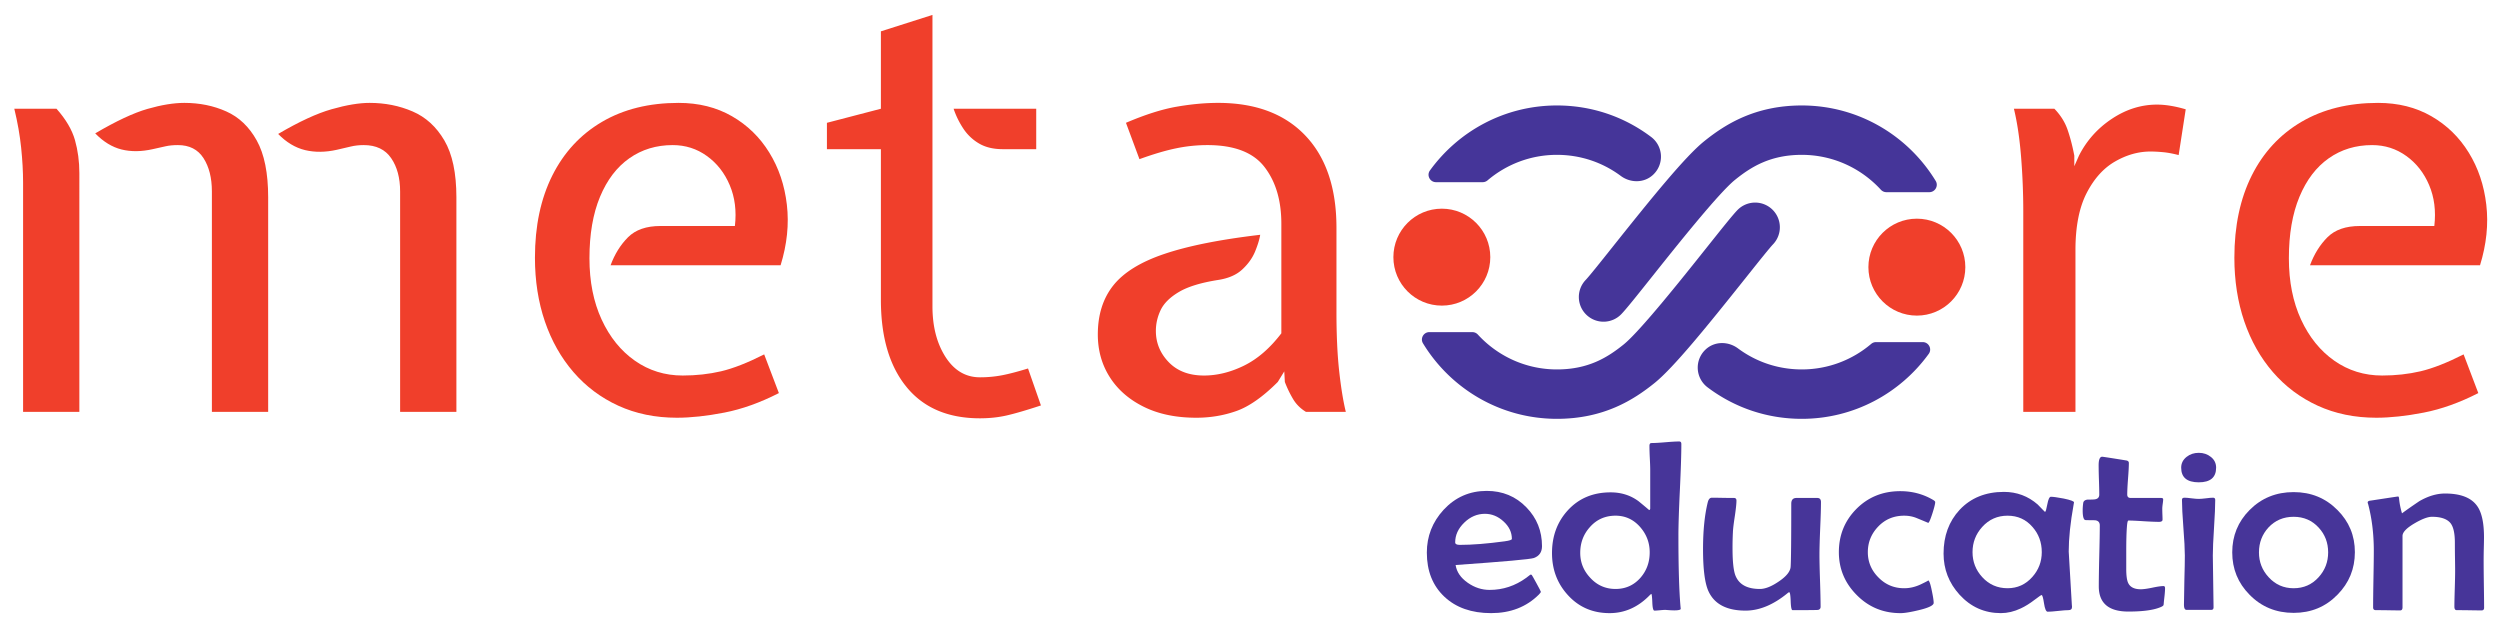 <svg width="180mm" height="45mm" viewBox="0 0 180 45" xmlns:xlink="http://www.w3.org/1999/xlink" xmlns="http://www.w3.org/2000/svg">
  <defs>
    <symbol overflow="visible" id="a">
      <path style="stroke:none" d="M127.531 0v-65.86q0-6.046-2.672-9.937c-1.78-2.601-4.511-3.906-8.187-3.906-1.406 0-2.711.148-3.906.437q-1.8.44-4.157.97-5.08 1.14-9.468.093-4.378-1.061-8.047-4.828 9.375-5.515 15.984-7.39 6.61-1.89 11.344-1.891c4.601 0 8.875.851 12.812 2.546q5.919 2.532 9.516 8.672 3.593 6.128 3.594 16.985V0ZM14.891 0v-68.5c0-3.258-.196-6.727-.578-10.406-.376-3.688-1.06-7.57-2.047-11.656h12.609q4.201 4.734 5.516 9.374 1.312 4.641 1.312 9.891V0Zm56.406 0v-65.86q-.002-6.046-2.5-9.937c-1.668-2.601-4.219-3.906-7.656-3.906q-2.111 0-3.688.36-1.582.344-3.844.859-5.096 1.142-9.297.093-4.207-1.043-7.874-4.812 9.374-5.514 15.624-7.313 6.265-1.794 11-1.796 6.826.002 12.516 2.546 5.7 2.532 9.11 8.672 3.42 6.128 3.421 16.985V0Zm0 0"/>
    </symbol>
    <symbol overflow="visible" id="b">
      <path style="stroke:none" d="M52.203 1.75q-9.645-.002-17.484-3.594-7.83-3.591-13.39-10.031-5.567-6.434-8.548-15.14-2.97-8.718-2.969-19.047c0-9.47 1.735-17.66 5.204-24.579q5.215-10.372 14.843-16.015 9.639-5.656 22.875-5.656 9.011 0 15.938 3.984 6.92 3.985 11.156 10.86 4.248 6.876 5.25 15.593c.676 5.805.05 11.828-1.875 18.078H32.406c1.227-3.32 2.961-6.11 5.203-8.36q3.373-3.375 9.688-3.374h22.25c.52-4.5.004-8.57-1.547-12.219q-2.315-5.468-6.828-8.703-4.5-3.248-10.203-3.25-7.347 0-12.953 3.937-5.614 3.939-8.766 11.516c-2.105 5.055-3.156 11.172-3.156 18.36 0 6.949 1.21 13.054 3.64 18.312q3.64 7.877 9.938 12.297 6.312 4.423 14.281 4.422 6.045 0 11.469-1.266 5.436-1.279 12.875-5.047l4.39 11.563Q74.263-1.31 66.376.219c-5.25 1.02-9.977 1.531-14.172 1.531m0 0"/>
    </symbol>
    <symbol overflow="visible" id="c">
      <path style="stroke:none" d="M47.469 1.922c-9.524 0-16.836-3.117-21.938-9.36q-7.657-9.375-7.656-26.015v-45.031H1.75v-7.875l16.125-4.204v-23.124l15.406-4.907v87.063q0 9.016 3.89 15.11 3.904 6.093 10.298 6.093a35 35 0 0 0 6.61-.61c2.132-.414 4.718-1.093 7.75-2.03l3.858 11.046C61.25-.46 57.802.54 55.345 1.094q-3.674.827-7.875.828m6.828-80.406q-4.112 0-6.953-1.61a14.2 14.2 0 0 1-4.735-4.375 25.5 25.5 0 0 1-3.015-6.094H64.28v12.079zm0 0"/>
    </symbol>
    <symbol overflow="visible" id="d">
      <path style="stroke:none" d="M37.484 1.75q-9.11 0-15.718-3.281-6.61-3.28-10.157-8.89c-2.367-3.74-3.546-7.974-3.546-12.704q0-8.842 4.64-14.672 4.641-5.826 15.281-9.406 10.64-3.593 28.594-5.703-.346 2.11-1.531 5-1.189 2.894-3.813 5.343-2.625 2.455-7.265 3.157-7.705 1.219-11.688 3.593-3.984 2.363-5.437 5.376-1.44 3.018-1.438 6.265 0 5.344 3.844 9.328c2.57 2.656 6.078 3.985 10.516 3.985q5.952 0 12-2.97 6.045-2.982 11.125-9.64v-32.765q-.001-10.42-5.047-16.938c-3.356-4.351-9.032-6.531-17.031-6.531q-4.735 0-9.376.969c-3.093.636-6.742 1.714-10.937 3.234l-4.031-10.86q8.577-3.668 15.14-4.812 6.575-1.139 12.36-1.14 16.811.002 26.094 9.765Q79.357-72.779 79.358-55v25.047q-.002 10.517.829 17.922c.55 4.93 1.207 8.937 1.968 12.031H70.25q-2.454-1.483-3.86-3.844a33.5 33.5 0 0 1-2.453-5.094l-.171-3.156-1.938 3.156C57.391-4.5 53.273-1.609 49.484-.265q-5.69 2.016-12 2.016m0 0"/>
    </symbol>
    <symbol overflow="visible" id="f"/>
    <symbol overflow="visible" id="i">
      <path style="stroke:none" d="M15.234 0v-59.906q0-8.06-.656-16.297-.657-8.231-2.14-14.36H24.53c1.864 1.93 3.188 4.047 3.969 6.36q1.186 3.456 1.984 7.656v3.156l1.391-3.156q3.42-6.748 9.813-11 6.386-4.249 13.484-4.25c1.344 0 2.71.121 4.11.36q2.107.345 4.484 1.046l-2.11 13.672q-2.704-.701-4.765-.875a41 41 0 0 0-3.641-.187q-5.425.001-10.594 2.984-5.172 2.971-8.5 9.453-3.327 6.487-3.328 17V0Zm0 0"/>
    </symbol>
    <symbol overflow="visible" id="e"/>
    <symbol overflow="visible" id="g"/>
    <symbol overflow="visible" id="h"/>
    <symbol overflow="visible" id="j">
      <path style="stroke:none" d="M35.875-19.11q-.001 2.642-2.422 3.532-1.63.563-23.39 2.094c.32 2.086 1.539 3.859 3.656 5.328q3.03 2.11 6.5 2.11 5.982 0 10.968-3.626c.407-.312.805-.625 1.204-.937q.311 0 .406.078.093.065 1.406 2.469 1.326 2.407 1.328 2.578-.001.22-.593.828Q29.373.892 20.672.89q-8.768 0-13.984-4.922-5.22-4.935-5.22-13.157-.001-7.324 5-12.78 5.25-5.656 12.891-5.657 7.108 0 11.86 4.922c3.101 3.18 4.656 7.043 4.656 11.594m-9-2.171q0-2.952-2.484-5.219c-1.649-1.52-3.5-2.281-5.563-2.281-2.324 0-4.387.883-6.187 2.64-1.805 1.75-2.703 3.715-2.703 5.891q0 .75 1.359.75 5.59.002 13.39-1.062 2.187-.296 2.188-.72m0 0"/>
    </symbol>
    <symbol overflow="visible" id="k">
      <path style="stroke:none" d="M40.188-49.64c0 3.062-.149 7.652-.438 13.765q-.438 9.157-.437 13.703c0 9.375.21 16.469.64 21.281L40-.42q.03.346-1.031.452-.72.076-2.032 0c-1.062-.07-1.558-.11-1.484-.11-.375 0-.93.04-1.656.11-.73.07-1.281.11-1.656.11-.356 0-.563-.82-.625-2.47q-.096-2.466-.297-2.515-.223.11-.563.469Q25.482.892 18.75.891q-7.642 0-12.547-5.485-4.657-5.154-4.656-12.453 0-7.577 4.687-12.734c3.282-3.602 7.551-5.407 12.813-5.407q4.765 0 8.328 2.626 1.622 1.312 3.203 2.671.312-.106.313-.5v-11.53q-.001-1.171-.125-3.548a84 84 0 0 1-.11-3.593c0-.57.203-.86.61-.86q1.389 0 4.156-.234t4.125-.235q.64 0 .64.75m-9.454 32.374q0-4.264-2.797-7.5-2.987-3.451-7.406-3.453-4.659 0-7.672 3.422-2.876 3.206-2.875 7.688-.002 4.266 2.985 7.437 3.06 3.345 7.562 3.344 4.53 0 7.485-3.39 2.718-3.153 2.718-7.548m0 0"/>
    </symbol>
    <symbol overflow="visible" id="l">
      <path style="stroke:none" d="M38.86-32.281q0 2.611-.235 7.86-.22 5.25-.219 7.874-.002 2.595.172 7.781.17 5.176.172 7.766c0 .48-.242.79-.719.922-.199.055-2.758.078-7.672.078q-.454 0-.547-2.672-.095-2.672-.437-2.672-.187 0-.562.328Q22.497.141 16.328.141c-5.562 0-9.242-1.895-11.031-5.688-1.117-2.351-1.672-6.578-1.672-12.672q0-8.249 1.406-13.984.341-1.39 1.25-1.39 1.09 0 3.282.046a212 212 0 0 0 3.296.031q.75.001.75.782c0 .93-.164 2.468-.484 4.625q-.532 3.457-.578 4.875a91 91 0 0 0-.11 4.703q0 6.22.938 8.36 1.64 3.843 7.234 3.843 2.373.001 5.625-2.219 3.435-2.31 3.563-4.437.187-2.673.187-18.797 0-1.735 1.547-1.735h6.235c.726 0 1.093.414 1.093 1.235m0 0"/>
    </symbol>
    <symbol overflow="visible" id="m">
      <path style="stroke:none" d="M30.25-32.281q-.001.797-.875 3.5-.879 2.704-1.219 2.703a238 238 0 0 0-3.422-1.422q-1.722-.717-3.75-.719-4.659.002-7.765 3.25-3.094 3.235-3.094 7.64-.001 4.35 3.11 7.5 3.169 3.282 7.75 3.282 2.53 0 4.984-1.172 2.449-1.172 2.156-1.172.497 0 1.094 2.985.576 2.705.578 3.734 0 1.112-4.438 2.172-3.704.89-5.468.89-7.8 0-13.157-5.484Q1.468-9.92 1.47-17.328c0-5.031 1.71-9.3 5.14-12.813 3.532-3.601 7.93-5.406 13.204-5.406q5.294 0 9.671 2.531.764.424.766.735m0 0"/>
    </symbol>
    <symbol overflow="visible" id="n">
      <path style="stroke:none" d="M40.594-32.203c0 .094-.04.308-.11.64q-1.469 8.156-1.468 14.063 0 .346.937 15.969l.047.5Q40.029-.001 38.984 0q-1.031 0-3.125.234c-1.398.157-2.437.235-3.125.235q-.719 0-1.093-2.485c-.25-1.664-.493-2.5-.72-2.5-.148 0-.827.465-2.046 1.391q-2.221 1.704-4.156 2.594Q21.732.889 18.75.89C13.863.89 9.742-.945 6.39-4.625c-3.18-3.508-4.765-7.602-4.765-12.281q0-7.888 4.797-13.063c3.351-3.57 7.766-5.36 13.234-5.36 3.852 0 7.219 1.259 10.094 3.767q.64.72 2 2.062.123.11.234.11.218.002.641-2.235.42-2.25 1.063-2.25c.675 0 1.945.18 3.812.531q3.094.644 3.094 1.14m-9.625 14.875q0-4.373-2.766-7.516-2.906-3.375-7.453-3.375-4.534.002-7.562 3.344-2.907 3.205-2.907 7.547 0 4.3 2.906 7.469 3.03 3.313 7.563 3.312 4.418 0 7.406-3.375 2.813-3.17 2.813-7.406m0 0"/>
    </symbol>
    <symbol overflow="visible" id="o">
      <path style="stroke:none" d="M24.906-6.547c0 .524-.047 1.234-.14 2.14q-.187 1.675-.235 2.173c-.023.43-.058.687-.11.78q-.156.255-.718.5Q20.61.424 13.953.423 5.108.424 5.11-7.11q0-3.03.141-9.094.155-6.076.156-9.094c0-.976-.515-1.5-1.547-1.562q-1.406 0-2.765-.047-.798-.17-.797-2.906-.002-1.03.156-2.172.107-.855 1.203-1.032.95 0 1.86-.046 1.734-.06 1.734-1.454 0-1.418-.094-4.343a149 149 0 0 1-.093-4.375c0-1.727.351-2.594 1.062-2.594q.341.002 7.11 1.094.857.113.859.78c0 1.056-.086 2.622-.25 4.704q-.235 3.128-.235 4.703-.002 1.031 1.016 1.031h9.078q.64 0 .64.422 0 .424-.14 1.375-.127.938-.125 1.407-.002.533.031 1.64.048 1.097.047 1.625 0 .674-1.062.672-1.52 0-4.578-.187c-2.032-.133-3.555-.204-4.563-.204q-.314.002-.453 2.032-.188 2.531-.188 7.078v5.312q-.002 3.064.594 4.266.903 1.845 3.75 1.844 1.17 0 3.438-.47 2.263-.481 3.36-.483.451 0 .452.64m0 0"/>
    </symbol>
    <symbol overflow="visible" id="p">
      <path style="stroke:none" d="M13.688-42.562q-.001 4.375-5.188 4.374-5.25 0-5.25-4.374-.001-1.952 1.625-3.235Q6.389-46.998 8.5-47q2.121.001 3.656 1.25 1.53 1.236 1.531 3.188m-.266 9.64q0 2.752-.36 8.281-.361 5.533-.359 8.313-.001 2.595.11 7.781.107 5.174.109 7.735c0 .492-.227.734-.672.734H4.875q-.797 0-.797-1.453-.001-2.452.125-7.375.14-4.936.14-7.422-.002-2.779-.437-8.328-.422-5.545-.422-8.328-.002-.61.782-.61.686 0 2.093.188 1.42.174 2.141.172.716.002 2.14-.172 1.42-.188 2.141-.188c.426 0 .64.227.64.672m0 0"/>
    </symbol>
    <symbol overflow="visible" id="q">
      <path style="stroke:none" d="M38.11-17.328q-.001 7.44-5.188 12.703C29.398-1 25.032.813 19.812.813q-7.86.001-13.156-5.407-5.188-5.23-5.186-12.672c0-4.945 1.726-9.164 5.187-12.656q5.327-5.344 13.157-5.344 7.78 0 13.078 5.344c3.476 3.461 5.218 7.656 5.218 12.594m-7.985.062q-.002-4.324-2.828-7.39-2.954-3.235-7.485-3.235-4.546.002-7.53 3.203c-1.887 2.063-2.829 4.54-2.829 7.422q-.001 4.284 2.875 7.407 3.013 3.313 7.485 3.312c3 0 5.492-1.101 7.484-3.312q2.826-3.123 2.828-7.407m0 0"/>
    </symbol>
    <symbol overflow="visible" id="r">
      <path style="stroke:none" d="M37.156-.719q0 .798-.75.797-1.252 0-3.734-.047A271 271 0 0 0 28.953 0q-.674 0-.672-1.031-.001-1.746.11-5.297.107-3.562.109-5.344 0-1.418-.047-4.25a353 353 0 0 1-.031-4.25c0-2.707-.414-4.617-1.234-5.734-1.012-1.32-2.883-1.985-5.61-1.985q-1.875.002-5.25 1.985c-2.367 1.398-3.547 2.64-3.547 3.734v21.36q-.002.89-.718.89A205 205 0 0 1 8.422.031 257 257 0 0 0 4.797 0Q4 0 4-.812q0-2.813.094-8.438c.07-3.75.11-6.57.11-8.469 0-5.05-.571-9.71-1.704-13.984q-.127-.328-.125-.469-.002-.34.5-.5.263-.03 4.328-.656 4.062-.623 4.25-.625.233.002.297.578.2 2.203.875 4.453 1.968-1.465 5.188-3.64 3.967-2.281 7.671-2.282 7.108 0 9.703 3.89c1.29 1.9 1.938 4.97 1.938 9.22q-.002 1.095-.062 3.375a183 183 0 0 0-.047 3.422q0 2.376.062 7.109.076 4.735.078 7.11m0 0"/>
    </symbol>
  </defs>
  <g style="fill:#f03f2b;fill-opacity:1" transform="translate(-11.794 -17.772)scale(.241)">
    <use xlink:href="#a" x="40.944" y="196.793" width="100%" height="100%"/>
    <use xlink:href="#b" x="198.944" y="196.793" width="100%" height="100%"/>
    <use xlink:href="#c" x="294.234" y="196.793" width="100%" height="100%"/>
    <use xlink:href="#d" x="368.854" y="196.793" width="100%" height="100%"/>
  </g>
  <g style="fill:#f03f2b;fill-opacity:1" transform="translate(-11.794 -17.772)scale(.241)">
    <use xlink:href="#e" x="461.162" y="196.793" width="100%" height="100%"/>
    <use xlink:href="#e" x="498.15" y="196.793" width="100%" height="100%"/>
  </g>
  <use xlink:href="#f" x="535.134" y="196.793" width="100%" height="100%" style="fill:#453599;fill-opacity:1" transform="translate(-11.794 -17.772)scale(.241)"/>
  <use xlink:href="#g" x="580.149" y="196.793" width="100%" height="100%" style="fill:#453599;fill-opacity:1" transform="translate(-11.794 -17.772)scale(.241)"/>
  <use xlink:href="#h" x="608.796" y="196.793" width="100%" height="100%" style="fill:#453599;fill-opacity:1" transform="translate(-11.794 -17.772)scale(.241)"/>
  <g style="fill:#f03f2b;fill-opacity:1" transform="translate(-11.794 -17.772)scale(.241)">
    <use xlink:href="#i" x="638.167" y="196.793" width="100%" height="100%"/>
    <use xlink:href="#b" x="706.657" y="196.793" width="100%" height="100%"/>
  </g>
  <g style="fill:#473599;fill-opacity:1" transform="translate(-11.794 -17.772)scale(.241)">
    <use xlink:href="#j" x="473.744" y="256.027" width="100%" height="100%"/>
    <use xlink:href="#k" x="511.06" y="256.027" width="100%" height="100%"/>
    <use xlink:href="#l" x="554.104" y="256.027" width="100%" height="100%"/>
    <use xlink:href="#m" x="596.839" y="256.027" width="100%" height="100%"/>
    <use xlink:href="#n" x="627.962" y="256.027" width="100%" height="100%"/>
    <use xlink:href="#o" x="670.851" y="256.027" width="100%" height="100%"/>
    <use xlink:href="#p" x="697.328" y="256.027" width="100%" height="100%"/>
    <use xlink:href="#q" x="714.36" y="256.027" width="100%" height="100%"/>
    <use xlink:href="#r" x="753.921" y="256.027" width="100%" height="100%"/>
  </g>
  <path style="fill:#f03f2b;fill-opacity:1;fill-rule:nonzero;stroke:none" d="M494.172 150.566c0 7.996-6.48 14.48-14.477 14.48s-14.476-6.484-14.476-14.48 6.48-14.48 14.476-14.48 14.477 6.484 14.477 14.48" transform="translate(-11.794 -17.772)scale(.241)"/>
  <path style="fill:#453599;fill-opacity:1;fill-rule:nonzero;stroke:none" d="M491.91 128.168c.531 0 1.035-.195 1.442-.54 5.59-4.75 12.828-7.624 20.718-7.624 6.942 0 13.532 2.176 19.075 6.289 2.933 2.18 7.046 2.16 9.69-.36a7.382 7.382 0 0 0-.608-11.273c-8.168-6.156-17.903-9.41-28.157-9.41-15.59 0-29.418 7.664-37.93 19.422-1.054 1.457.012 3.496 1.81 3.496zm86.488 8.141a7.377 7.377 0 0 0-10.433.238c-1.477 1.547-4.266 5.035-9.07 11.066-7.485 9.399-20.016 25.13-24.915 29.07-4.792 3.856-10.523 7.43-19.906 7.43-9.336 0-17.746-4.015-23.613-10.41a2.24 2.24 0 0 0-1.648-.738h-12.844c-1.723 0-2.797 1.887-1.903 3.355 8.22 13.508 23.075 22.551 40.008 22.551 14.07 0 22.977-5.715 29.16-10.691 5.707-4.594 15.696-16.926 27.204-31.375 3.496-4.387 7.109-8.922 8.199-10.067a7.375 7.375 0 0 0-.239-10.43m30.997 39.642c-.528 0-1.036.198-1.438.542-5.594 4.75-12.828 7.621-20.723 7.621-6.937 0-13.527-2.172-19.074-6.289-2.933-2.176-7.047-2.16-9.691.36a7.387 7.387 0 0 0 .613 11.277c8.164 6.156 17.898 9.41 28.152 9.41 15.594 0 29.422-7.668 37.934-19.422 1.05-1.457-.012-3.5-1.809-3.5zm0 0" transform="translate(-11.794 -17.772)scale(.241)"/>
  <path style="fill:#453599;fill-opacity:1;fill-rule:nonzero;stroke:none" d="M522.91 167.813a7.376 7.376 0 0 0 10.43-.243c1.476-1.547 4.265-5.03 9.07-11.062 7.485-9.399 20.016-25.13 24.914-29.07 4.793-3.86 10.528-7.434 19.91-7.434 9.336 0 17.746 4.02 23.61 10.41.426.465 1.02.742 1.648.742h12.848c1.719 0 2.797-1.886 1.898-3.36-8.218-13.503-23.07-22.546-40.004-22.546-14.074 0-22.976 5.715-29.164 10.691-5.703 4.594-15.695 16.926-27.203 31.372-3.492 4.39-7.105 8.925-8.199 10.066-2.813 2.95-2.707 7.621.242 10.434" transform="translate(-11.794 -17.772)scale(.241)"/>
  <path style="fill:#f03f2b;fill-opacity:1;fill-rule:nonzero;stroke:none" d="M636.09 153.55c0 8-6.48 14.481-14.477 14.481-8 0-14.48-6.48-14.48-14.48 0-7.996 6.48-14.477 14.48-14.477 7.996 0 14.477 6.48 14.477 14.477" transform="translate(-11.794 -17.772)scale(.241)"/>
</svg>
